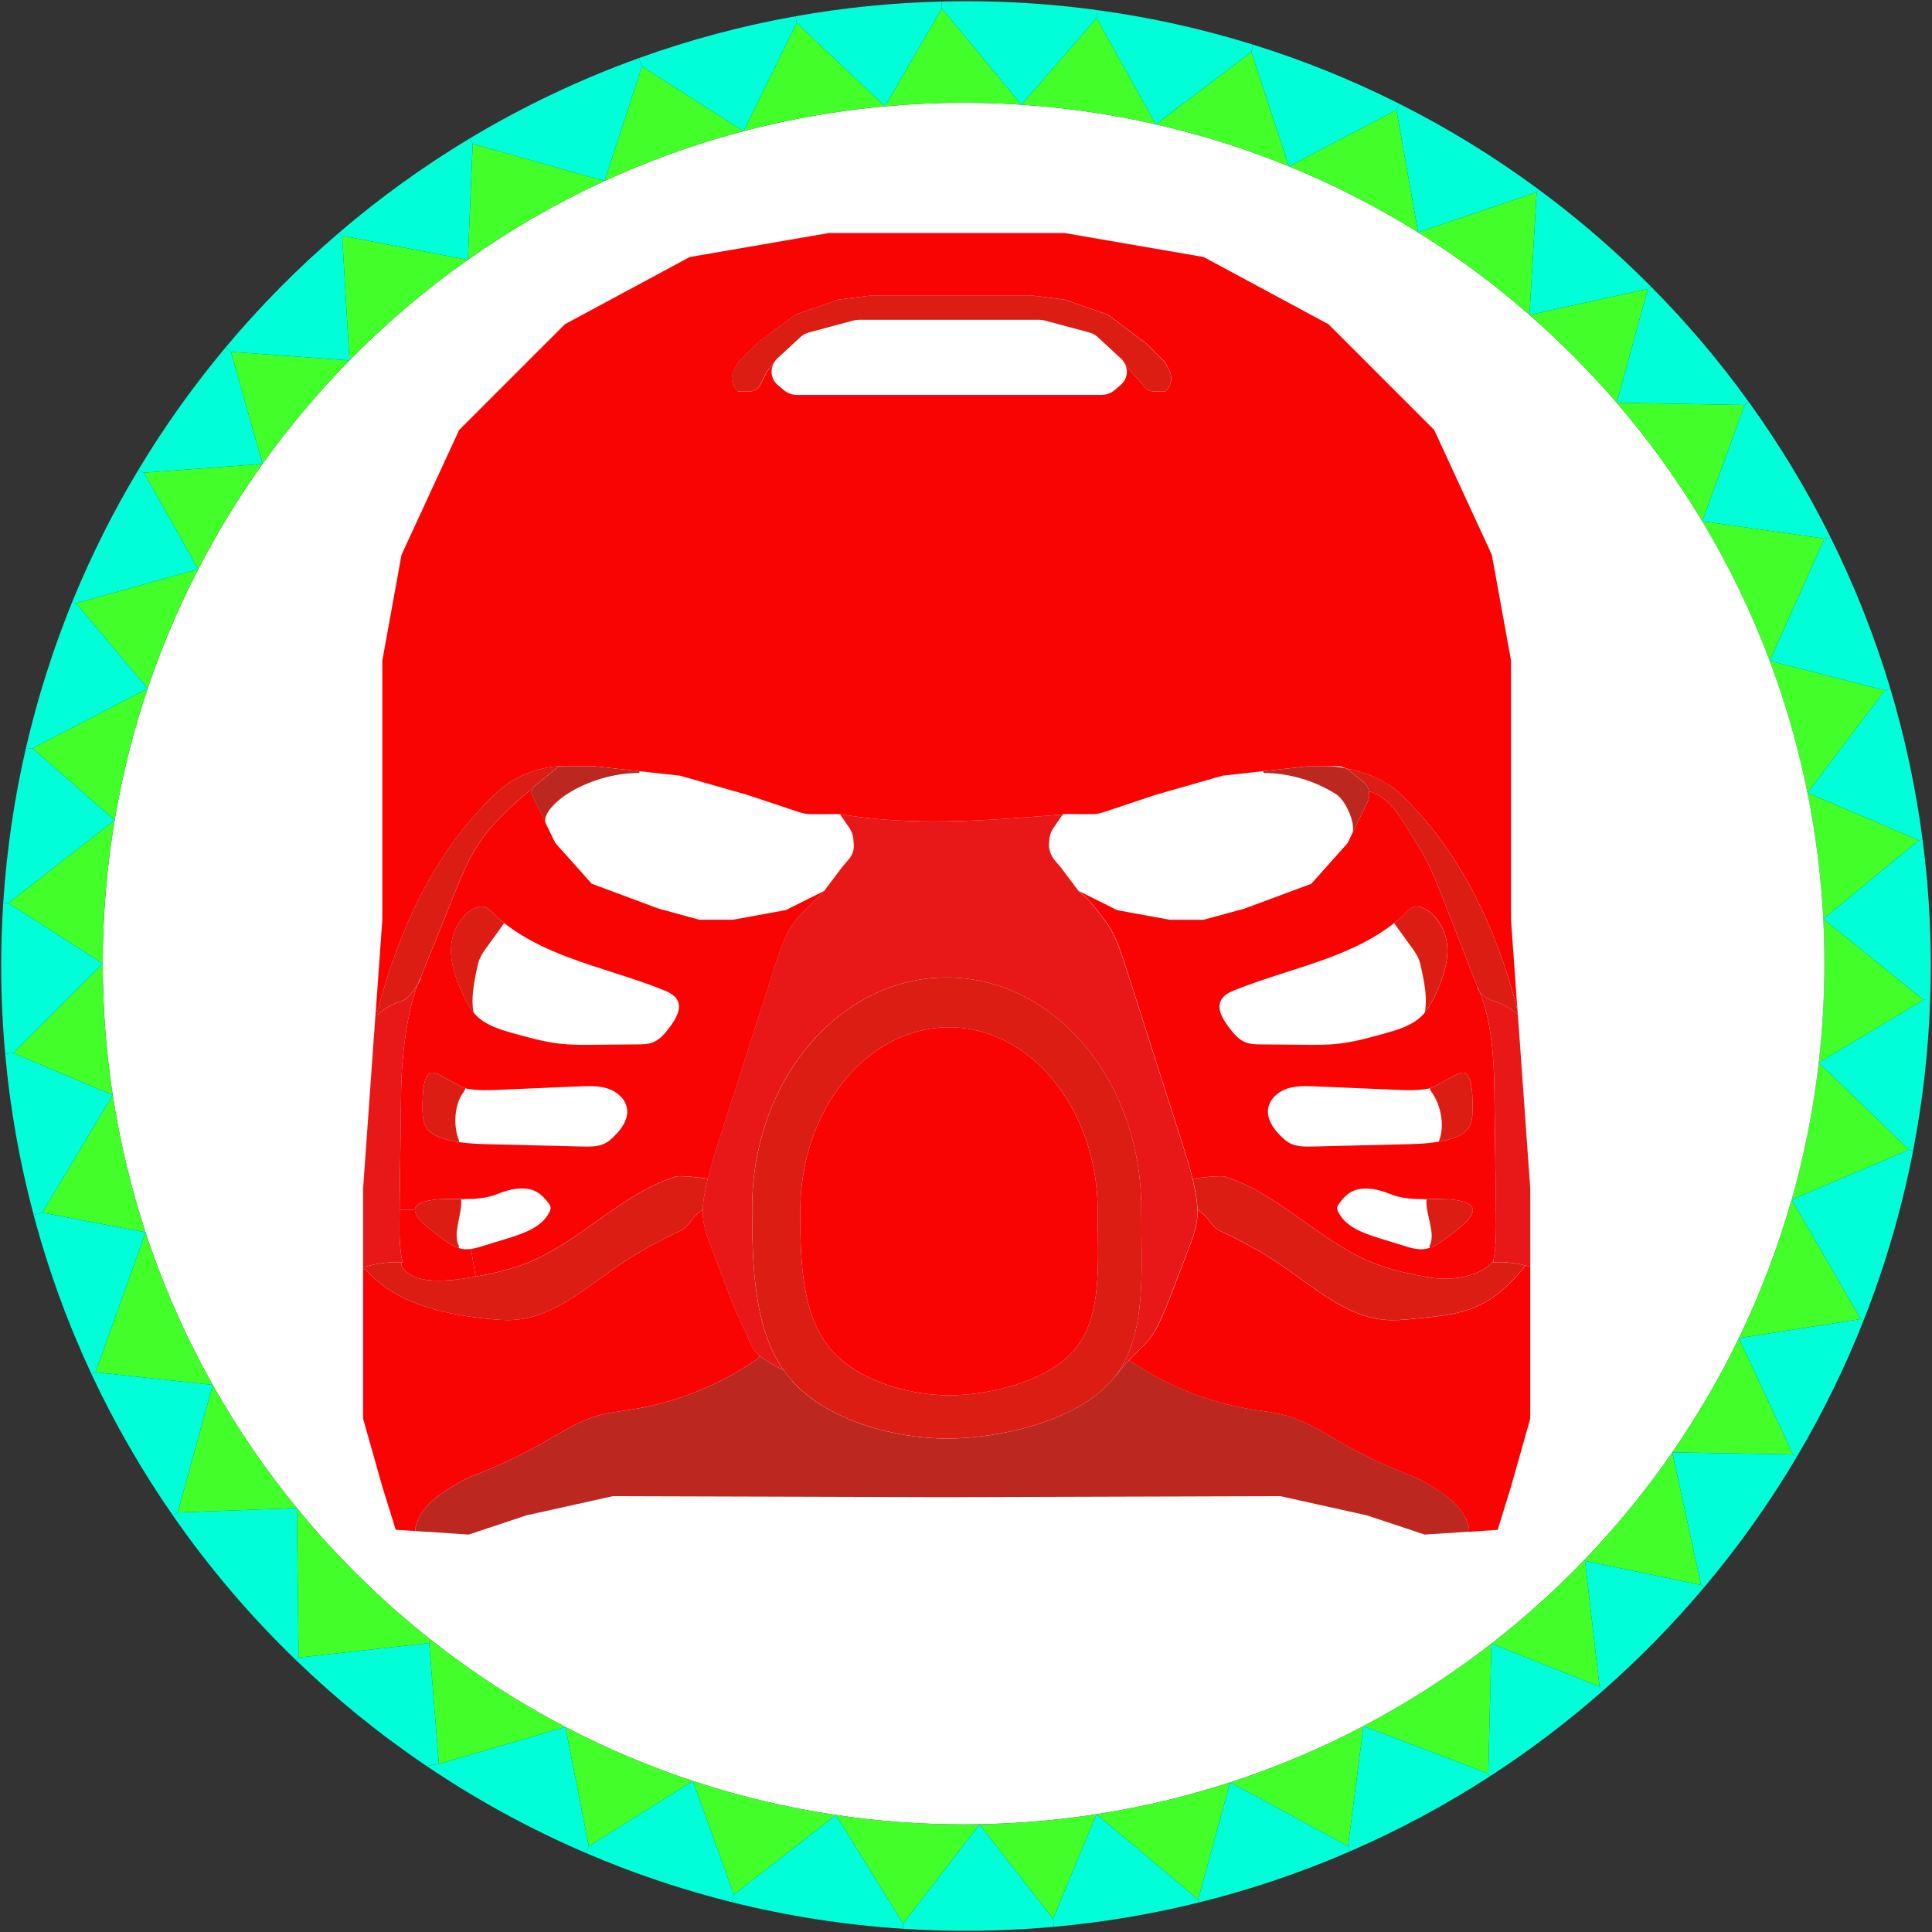 <?xml version="1.0" encoding="utf-8"?>
<!-- Generator: Adobe Illustrator 26.3.1, SVG Export Plug-In . SVG Version: 6.00 Build 0)  -->
<svg version="1.1" id="Layer_1" xmlns="http://www.w3.org/2000/svg" xmlns:xlink="http://www.w3.org/1999/xlink" x="0px" y="0px"
	 viewBox="0 0 399.5 399.5" style="enable-background:new 0 0 399.5 399.5;" xml:space="preserve">
<rect x="0" y="0" width="399.5" height="399.5" fill="#333333" stroke="none"/>
<style type="text/css">
	.st0{fill:#00FFD9;}
	.st1{fill:#42FF2A;}
	.st2{fill:#FFFFFF;}
	.st3{fill:#F90303;}
	.st4{fill:#E81818;}
	.st5{fill:#DB1D14;}
	.st6{fill:#BC2820;}
</style>
<g id="XMLID_00000128466102372583680840000003955913629890488707_">
	<g>
		<path class="st0" d="M399.25,199.75c0,2.36-0.04,4.7-0.13,7.04l-1.37-0.04L377.02,190l19.73-16.25l0.8-0.11
			C398.67,182.18,399.25,190.9,399.25,199.75z"/>
		<path class="st0" d="M397.75,206.75l1.37,0.04c-0.36,10.61-1.56,21-3.52,31.13l-0.85-0.17l-18.67-18c0-0.01,0.01-0.02,0.01-0.02
			L397.75,206.75z"/>
		<path class="st1" d="M397.75,206.75l-21.66,12.98c0.76-6.72,1.16-13.55,1.16-20.48c0-3.1-0.08-6.19-0.23-9.25L397.75,206.75z"/>
		<path class="st0" d="M397.55,173.64l-0.8,0.11l-23-9.81l16-21.19l1.14-0.35C393.91,152.5,396.16,162.94,397.55,173.64z"/>
		<path class="st1" d="M396.75,173.75L377.02,190c-0.46-8.88-1.56-17.58-3.28-26.06h0.01L396.75,173.75z"/>
		<path class="st1" d="M394.75,237.75l-24.27,10.32c2.6-9.16,4.49-18.62,5.6-28.32L394.75,237.75z"/>
		<path class="st1" d="M389.75,142.75l-16,21.19h-0.01c-1.88-9.39-4.51-18.5-7.81-27.29L389.75,142.75z"/>
		<path class="st0" d="M395.6,237.92c-2.35,12.12-5.79,23.85-10.23,35.08l-0.62-0.25l-14.27-24.68l24.27-10.32L395.6,237.92z"/>
		<path class="st0" d="M378.51,111.08c4.97,10,9.12,20.47,12.38,31.32l-1.14,0.35l-23.82-6.1l11.32-25.27L378.51,111.08z"/>
		<path class="st0" d="M378.51,111.08l-1.26,0.3l-25.26-3.59l8.76-24.04l0.87-0.63C367.98,91.93,373.64,101.28,378.51,111.08z"/>
		<path class="st1" d="M377.25,111.38l-11.32,25.27c-3.79-10.09-8.47-19.74-13.94-28.86L377.25,111.38z"/>
		<path class="st2" d="M377.02,190c0.15,3.06,0.23,6.15,0.23,9.25c0,6.93-0.4,13.76-1.16,20.48l-0.02,0.01l0.01,0.01
			c-1.11,9.7-3,19.16-5.6,28.32c-2.83,9.93-6.5,19.5-10.91,28.63c-4,8.25-8.61,16.14-13.78,23.62c-5.46,7.91-11.55,15.36-18.2,22.27
			c-5.96,6.21-12.38,11.98-19.18,17.27h-0.01v0.01c-8.27,6.43-17.12,12.14-26.46,17.05h-0.01v0.01
			c-8.77,4.61-17.98,8.51-27.54,11.62l-0.02-0.01l-0.01,0.02c-8.92,2.9-18.14,5.11-27.62,6.58c-7.91,1.23-15.99,1.93-24.21,2.08
			c-1.09,0.02-2.18,0.03-3.28,0.03c-8.97,0-17.79-0.66-26.4-1.95c-10.16-1.51-20.05-3.88-29.57-7.03
			c-9.14-3.02-17.94-6.76-26.35-11.16v-0.01h-0.01c-9.81-5.12-19.08-11.13-27.71-17.93c-10.25-8.07-19.58-17.24-27.83-27.33v-0.01
			h-0.01c-6.49-7.94-12.31-16.45-17.37-25.44l0.01-0.02h-0.02c-5.6-9.96-10.27-20.5-13.89-31.53l0.01-0.03h-0.02
			c-3-9.15-5.28-18.63-6.78-28.37l0.01-0.01h-0.01c-1.36-8.86-2.06-17.94-2.06-27.18c0-10.1,0.84-20.01,2.46-29.65l0.02-0.02
			l-0.02-0.01c1.57-9.33,3.86-18.41,6.82-27.19c2.88-8.54,6.38-16.79,10.47-24.69c3.91-7.59,8.36-14.85,13.28-21.75h0.01v-0.01
			c5.43-7.6,11.44-14.76,17.97-21.4c7.49-7.64,15.68-14.6,24.45-20.79l0.04,0.01v-0.04c8.85-6.25,18.29-11.71,28.23-16.28l0.02,0.01
			l0.01-0.02c9.18-4.22,18.78-7.68,28.73-10.3c9.46-2.49,19.22-4.23,29.23-5.14l0.02,0.02l0.01-0.02
			c5.35-0.48,10.77-0.73,16.25-0.73c4.01,0,8,0.13,11.94,0.4l0.01,0.01l0.01-0.01c9.49,0.62,18.77,2,27.78,4.06
			c9.48,2.15,18.67,5.07,27.51,8.67l0.01,0.03l0.02-0.01h0.01c9.32,3.81,18.25,8.39,26.7,13.65v0.01h0.01
			c8.14,5.07,15.84,10.78,23.02,17.05v0.02h0.01c6.42,5.61,12.44,11.67,18.01,18.14v0.01h0.01c6.56,7.63,12.48,15.83,17.69,24.51
			c5.47,9.12,10.15,18.77,13.94,28.86c3.3,8.79,5.93,17.9,7.81,27.29C375.46,172.42,376.56,181.12,377.02,190z"/>
		<path class="st2" d="M376.09,219.73c0,0-0.01,0.01-0.01,0.02l-0.01-0.01L376.09,219.73z"/>
		<path class="st0" d="M370.75,300.75l-11.18-24.05l25.18-3.95l0.62,0.25c-3.87,9.81-8.5,19.24-13.82,28.23L370.75,300.75z"/>
		<path class="st1" d="M370.48,248.07l14.27,24.68l-25.18,3.95C363.98,267.57,367.65,258,370.48,248.07z"/>
		<path class="st0" d="M361.62,83.12l-0.87,0.63l-26.45-0.47h-0.01v-0.01l6.46-23.52l0.57-0.56
			C348.7,66.61,355.49,74.61,361.62,83.12z"/>
		<path class="st1" d="M360.75,83.75l-8.76,24.04c-5.21-8.68-11.13-16.88-17.69-24.51L360.75,83.75z"/>
		<path class="st1" d="M359.57,276.7l11.18,24.05l-24.96-0.43C350.96,292.84,355.57,284.95,359.57,276.7z"/>
		<path class="st0" d="M351.75,327.75l-5.96-27.43l24.96,0.43l0.8,0.48c-5.65,9.55-12.08,18.59-19.19,27.03L351.75,327.75z"/>
		<path class="st1" d="M345.79,300.32l5.96,27.43l-24-5l-0.16-0.16C334.24,315.68,340.33,308.23,345.79,300.32z"/>
		<path class="st0" d="M318.17,39.19c8.22,6.07,15.97,12.76,23.15,20l-0.57,0.56l-24.47,5.38c0,0,0-0.01-0.01-0.02l1.48-25.36
			L318.17,39.19z"/>
		<path class="st1" d="M340.75,59.75l-6.46,23.52c-5.57-6.47-11.59-12.53-18.01-18.14L340.75,59.75z"/>
		<path class="st0" d="M330.75,348.75l-3-26l24,5l0.61,0.51c-6.43,7.61-13.41,14.74-20.88,21.32L330.75,348.75z"/>
		<path class="st0" d="M330.75,348.75l0.73,0.83c-7.34,6.45-15.15,12.38-23.38,17.71l-0.35-0.54l0.65-26.88
			c0.01,0,0.01-0.01,0.01-0.01L330.75,348.75z"/>
		<path class="st1" d="M327.75,322.75l3,26l-22.34-8.89c6.8-5.29,13.22-11.06,19.18-17.27L327.75,322.75z"/>
		<path class="st0" d="M318.17,39.19l-0.42,0.56l-24.5,8.31h-0.01v-0.01l-4.49-25.3l0.64-1.27
			C299.51,26.57,309.13,32.5,318.17,39.19z"/>
		<path class="st1" d="M317.75,39.75l-1.48,25.36c-7.18-6.27-14.88-11.98-23.02-17.05L317.75,39.75z"/>
		<path class="st2" d="M316.27,65.11c0.01,0.01,0.01,0.02,0.01,0.02h-0.01V65.11z"/>
		<path class="st2" d="M308.41,339.86c0,0,0,0.01-0.01,0.01v-0.01H308.41z"/>
		<path class="st1" d="M308.4,339.87l-0.65,26.88l-25.81-9.83C291.28,352.01,300.13,346.3,308.4,339.87z"/>
		<path class="st0" d="M307.75,366.75l0.35,0.54c-9.14,5.93-18.8,11.12-28.9,15.51l-0.45-1.05l3.18-24.82
			c0.01,0,0.01-0.01,0.01-0.01L307.75,366.75z"/>
		<path class="st1" d="M288.75,22.75l4.49,25.3c-8.45-5.26-17.38-9.84-26.7-13.65L288.75,22.75z"/>
		<path class="st0" d="M289.39,21.48l-0.64,1.27L266.54,34.4h-0.01c-0.01,0-0.02-0.01-0.03-0.02l-7.75-23.63l0.32-1.53
			C269.58,12.49,279.71,16.6,289.39,21.48z"/>
		<path class="st2" d="M281.94,356.92c0,0,0,0.01-0.01,0.01L281.94,356.92L281.94,356.92z"/>
		<path class="st1" d="M281.93,356.93l-3.18,24.82l-24.36-13.2C263.95,365.44,273.16,361.54,281.93,356.93z"/>
		<path class="st0" d="M278.75,381.75l0.45,1.05c-10.03,4.36-20.48,7.92-31.29,10.59l-0.16-0.64l6.61-24.19
			c0.01-0.01,0.02-0.01,0.03-0.01L278.75,381.75z"/>
		<path class="st2" d="M266.5,34.38c0.01,0.01,0.02,0.02,0.03,0.02l-0.02,0.01L266.5,34.38z"/>
		<path class="st1" d="M258.75,10.75l7.75,23.63c-8.84-3.6-18.03-6.52-27.51-8.67L258.75,10.75z"/>
		<path class="st0" d="M259.07,9.22l-0.32,1.53l-19.76,14.96L226.75,3.75l0.23-1.65C237.99,3.6,248.71,6,259.07,9.22z"/>
		<path class="st2" d="M254.39,368.55c-0.01,0-0.02,0-0.03,0.01l0.01-0.02L254.39,368.55z"/>
		<path class="st1" d="M254.36,368.56l-6.61,24.19l-21.01-17.61C236.22,373.67,245.44,371.46,254.36,368.56z"/>
		<path class="st0" d="M247.75,392.75l0.16,0.64c-9.74,2.42-19.76,4.12-30,5.04l-0.16-1.68l8.99-21.61L247.75,392.75z"/>
		<path class="st1" d="M226.75,3.75l12.24,21.96c-9.01-2.06-18.29-3.44-27.78-4.06L226.75,3.75z"/>
		<path class="st0" d="M226.98,2.1l-0.23,1.65l-15.54,17.9c0-0.01-0.01-0.01-0.02,0l-16.44-19.9l-0.03-1.43
			c1.67-0.05,3.35-0.07,5.03-0.07C208.99,0.25,218.08,0.88,226.98,2.1z"/>
		<path class="st1" d="M226.74,375.14l-8.99,21.61l-15.22-19.5v-0.03C210.75,377.07,218.83,376.37,226.74,375.14z"/>
		<path class="st0" d="M217.75,396.75l0.16,1.68c-5.98,0.54-12.04,0.82-18.16,0.82c-4.4,0-8.76-0.14-13.08-0.42l0.08-1.08
			l15.78-20.5L217.75,396.75z"/>
		<path class="st2" d="M211.21,21.65l-0.01,0.01l-0.01-0.01C211.2,21.64,211.21,21.64,211.21,21.65z"/>
		<path class="st1" d="M194.75,1.75l16.44,19.9c-3.94-0.27-7.93-0.4-11.94-0.4c-5.48,0-10.9,0.25-16.25,0.73L194.75,1.75z"/>
		<path class="st1" d="M199.25,377.25c1.1,0,2.19-0.01,3.28-0.03v0.03l-15.78,20.5l-13.9-22.45
			C181.46,376.59,190.28,377.25,199.25,377.25z"/>
		<path class="st0" d="M194.72,0.32l0.03,1.43L183,21.98c-0.01,0-0.02,0-0.03,0L164.75,4.75l-0.24-1.39
			C174.35,1.6,184.44,0.57,194.72,0.32z"/>
		<path class="st0" d="M172.85,375.3l13.9,22.45l-0.08,1.08c-12.1-0.79-23.91-2.65-35.32-5.49l0.4-1.59L172.85,375.3z"/>
		<path class="st2" d="M183,21.98L182.99,22l-0.02-0.02C182.98,21.98,182.99,21.98,183,21.98z"/>
		<path class="st1" d="M164.75,4.75l18.22,17.23c-10.01,0.91-19.77,2.65-29.23,5.14L164.75,4.75z"/>
		<path class="st1" d="M172.85,375.3l-21.1,16.45l-8.47-23.48C152.8,371.42,162.69,373.79,172.85,375.3z"/>
		<path class="st0" d="M164.51,3.36l0.24,1.39l-11.01,22.37l-20.99-13.37l-0.63-1.74C142.54,8.25,153.36,5.34,164.51,3.36z"/>
		<path class="st1" d="M132.75,13.75l20.99,13.37c-9.95,2.62-19.55,6.08-28.73,10.3L132.75,13.75z"/>
		<path class="st0" d="M143.28,368.27l8.47,23.48l-0.4,1.59c-10.42-2.6-20.52-6.01-30.21-10.18l0.61-1.41L143.28,368.27z"/>
		<path class="st1" d="M143.28,368.27l-21.53,13.48l-4.82-24.64C125.34,361.51,134.14,365.25,143.28,368.27z"/>
		<path class="st0" d="M132.12,12.01l0.63,1.74l-7.74,23.67c-0.01,0.01-0.02,0.01-0.03,0.01l-27.23-7.68l-0.66-1.1
			C108.12,22.03,119.84,16.43,132.12,12.01z"/>
		<path class="st2" d="M125.01,37.42L125,37.44l-0.02-0.01C124.99,37.43,125,37.43,125.01,37.42z"/>
		<path class="st1" d="M97.75,29.75l27.23,7.68C115.04,42,105.6,47.46,96.75,53.71L97.75,29.75z"/>
		<path class="st0" d="M116.93,357.11l4.82,24.64l-0.61,1.41c-11.59-4.97-22.6-11-32.93-17.98l2.54-0.43l26.17-7.65
			C116.92,357.1,116.92,357.11,116.93,357.11z"/>
		<path class="st2" d="M116.93,357.1v0.01c-0.01,0-0.01-0.01-0.01-0.01H116.93z"/>
		<path class="st1" d="M116.92,357.1l-26.17,7.65l-2-25l0.46-0.58C97.84,345.97,107.11,351.98,116.92,357.1z"/>
		<path class="st0" d="M97.09,28.65l0.66,1.1l-1,23.96c-0.01,0-0.03,0.01-0.04,0.03l-25.96-4.99l-0.59-0.68
			C78.56,40.88,87.57,34.38,97.09,28.65z"/>
		<path class="st2" d="M96.75,53.71v0.04l-0.04-0.01C96.72,53.72,96.74,53.71,96.75,53.71z"/>
		<path class="st1" d="M70.75,48.75l25.96,4.99c-8.77,6.19-16.96,13.15-24.45,20.79L70.75,48.75z"/>
		<path class="st0" d="M88.75,339.75l2,25l-2.54,0.43c-9.63-6.5-18.66-13.83-26.99-21.88l0.53-0.55L88.75,339.75z"/>
		<path class="st1" d="M89.21,339.17l-0.46,0.58l-27,3l-0.37-30.91C69.63,321.93,78.96,331.1,89.21,339.17z"/>
		<path class="st1" d="M47.75,72.75l24.51,1.78c-6.53,6.64-12.54,13.8-17.97,21.4L47.75,72.75z"/>
		<path class="st0" d="M61.38,311.84l0.37,30.91l-0.53,0.55c-9.42-9.08-17.95-19.09-25.43-29.87l0.96-0.68l24.62-0.92h0.01V311.84z"
			/>
		<path class="st1" d="M61.37,311.83l-24.62,0.92L44,286.39C49.06,295.38,54.88,303.89,61.37,311.83z"/>
		<path class="st0" d="M47.75,72.75l6.54,23.18v0.01h-0.01l-24.53,1.81l-1.1-0.66c5.35-8.9,11.38-17.34,18-25.26L47.75,72.75z"/>
		<path class="st1" d="M29.75,97.75l24.53-1.81c-4.92,6.9-9.37,14.16-13.28,21.75L29.75,97.75z"/>
		<path class="st0" d="M47.75,72.75l-1.1-0.92c7.17-8.56,15.03-16.51,23.51-23.76l0.59,0.68l1.51,25.78L47.75,72.75z"/>
		<path class="st2" d="M44.01,286.37L44,286.39c0-0.01,0-0.01-0.01-0.02H44.01z"/>
		<path class="st1" d="M43.99,286.37l-24.24-2.62l10.35-28.91C33.72,265.87,38.39,276.41,43.99,286.37z"/>
		<path class="st0" d="M29.75,97.75L41,117.69l-25.25,7.06l-0.8-0.32c3.88-9.5,8.47-18.64,13.7-27.34L29.75,97.75z"/>
		<path class="st1" d="M15.75,124.75L41,117.69c-4.09,7.9-7.59,16.15-10.47,24.69L15.75,124.75z"/>
		<path class="st0" d="M44,286.39l-7.25,26.36l-0.96,0.68c-6.41-9.23-12.06-19.02-16.87-29.28l0.83-0.4l24.24,2.62
			C44,286.38,44,286.38,44,286.39z"/>
		<path class="st0" d="M15.75,124.75l14.78,17.63L6.75,154.75l-1.39-0.06c2.41-10.42,5.63-20.53,9.59-30.26L15.75,124.75z"/>
		<path class="st1" d="M6.75,154.75l23.78-12.37c-2.96,8.78-5.25,17.86-6.82,27.19L6.75,154.75z"/>
		<path class="st2" d="M30.11,254.81l-0.01,0.03c0-0.01,0-0.02-0.01-0.03H30.11z"/>
		<path class="st1" d="M30.09,254.81l-21.34-4.06l14.56-24.31C24.81,236.18,27.09,245.66,30.09,254.81z"/>
		<path class="st2" d="M23.73,169.58l-0.02,0.02c0-0.01,0-0.02,0-0.03L23.73,169.58z"/>
		<path class="st0" d="M6.75,154.75l16.96,14.82c0,0.01,0,0.02,0,0.03L1.75,186.75l-1.08-0.08c0.71-10.92,2.29-21.6,4.69-31.98
			L6.75,154.75z"/>
		<path class="st1" d="M1.75,186.75l21.96-17.15c-1.62,9.64-2.46,19.55-2.46,29.65L1.75,186.75z"/>
		<path class="st2" d="M23.32,226.43l-0.01,0.01c0-0.01,0-0.01,0-0.01H23.32z"/>
		<path class="st0" d="M23.31,226.43C23.31,226.43,23.31,226.43,23.31,226.43L8.75,250.75l-1.79,0.47
			c-2.88-10.77-4.87-21.9-5.89-33.31l1.68-0.16L23.31,226.43z"/>
		<path class="st1" d="M23.31,226.43l-20.56-8.68l18.5-18.5C21.25,208.49,21.95,217.57,23.31,226.43z"/>
		<path class="st0" d="M21.25,199.25l-18.5,18.5l-1.68,0.16c-0.54-5.98-0.82-12.04-0.82-18.16c0-4.4,0.14-8.76,0.42-13.08l1.08,0.08
			L21.25,199.25z"/>
		<path class="st0" d="M18.92,284.15c-4.9-10.51-8.93-21.52-11.96-32.93l1.79-0.47l21.34,4.06c0.01,0.01,0.01,0.02,0.01,0.03
			l-10.35,28.91L18.92,284.15z"/>
	</g>
	<g>
	</g>
</g>
<g id="Kanohi_Hau_Red">
	<g>
		<g id="XMLID_00000090974155968202241230000006312637879846789515_">
			<g>
				<path class="st3" d="M316.42,261.95v31.41l-3.97,14.04l-2.76,8.94l-5.9,0.4l-0.06-0.93c-1.09-4.43-4.97-6.79-8.5-8.96
					c-1.79-1.09-3.77-1.83-5.7-2.6c-4.01-1.63-7.91-3.52-11.68-5.64c-4.01-2.28-7.95-4.89-12.44-6.04c-1.99-0.52-4.05-0.73-6.1-1.05
					c-9.26-1.43-18.18-4.97-25.88-10.25c2.36-2.46,4.29-3.77,5.86-6.87c1.33-2.62,2.38-5.36,3.42-8.1c1.03-2.68,2.05-5.38,3.08-8.06
					c0.81-2.15,1.63-4.31,1.81-6.58c0.04-0.5,0.04-1.01,0.02-1.51c2.72,1.75,2.6,3.4,4.63,4.37c4.35,2.05,8.62,4.33,12.59,7.03
					c6.91,4.67,13.57,10.83,21.87,11.4c1.79,0.12,3.56-0.04,5.34-0.22c9.3-0.93,15.43-1.07,23.38-11v-0.02
					C315.77,261.77,316.1,261.85,316.42,261.95z"/>
				<path class="st4" d="M308.79,260.79c0.64-3.26,0.6-6.59,0.56-9.91c-0.12-8.52-0.22-17.04-0.34-25.59
					c-0.08-6.44-0.58-14.28-3.1-20.3c0.66,0.89,2.03,1.73,2.84,1.95c1.91,0.56,3.66,1.55,5.12,2.88l2.56,35.99v16.13
					c-0.34-0.1-0.66-0.18-0.99-0.26c-2.19-0.56-4.43-0.77-6.69-0.66C308.76,260.95,308.79,260.87,308.79,260.79z"/>
				<path class="st5" d="M315.43,261.69v0.02c-7.95,9.93-14.08,10.07-23.38,11c-1.79,0.18-3.56,0.34-5.34,0.22
					c-8.3-0.58-14.96-6.73-21.87-11.4c-3.97-2.7-8.24-4.99-12.59-7.03c-2.03-0.97-1.91-2.62-4.63-4.37
					c-0.02-1.07-0.16-2.17-0.36-3.24c-0.18-1.05-0.4-2.09-0.64-3.12c1.33-0.26,5.78-0.73,6.58-0.48
					c11.28,3.52,19.59,13.33,30.55,17.78c3.87,1.57,7.99,2.44,12.1,3.12c4.41,0.73,10.37-0.26,12.93-3.4c0,0.08-0.02,0.16-0.04,0.24
					C311.01,260.91,313.26,261.13,315.43,261.69z"/>
				<path class="st5" d="M313.76,208.65l0.1,1.17c-1.47-1.33-3.22-2.32-5.12-2.88c-0.81-0.22-2.19-1.05-2.84-1.95
					c0-0.02,0-0.02-0.02-0.02c-0.12-0.3-0.24-0.6-0.38-0.87c-2.52-6.3-4.91-12.81-7.45-19.11c-1.43-3.56-2.88-7.15-4.97-10.37
					c-2.7-4.15-5.24-9.75-10.01-10.98c-0.14-0.75-0.54-1.45-1.15-1.95l-2.9-2.34c-0.26-0.2-0.54-0.38-0.81-0.5
					c4.07,0.75,8.36,2.54,10.97,4.95C301.98,175.76,309.41,192.06,313.76,208.65z"/>
				<path class="st3" d="M173.53,168.33l-5.76,0.02c-0.85,0-1.73-0.14-2.54-0.42l-10.69-3.56l-13.9-3.97l-8.38-0.93l-9.5-1.05h-5.96
					c-0.1,0-0.18,0-0.28,0h-0.91l-0.02,0.02c-4.65,0.24-9.5,2.28-12.79,5.36c-12.93,12.06-20.36,28.54-24.73,45.27l-0.36-0.02
					l1.35-18.85v-53.63l3.97-21.85L94.95,88.9l21.85-21.85l25.82-13.9l28.8-4.97h23.6h1.49h23.58l28.8,4.97l25.82,13.9l21.85,21.85
					l11.92,25.82l3.97,21.85v53.63l1.31,18.45c-4.35-16.59-11.78-32.9-24.59-44.85c-2.6-2.4-6.89-4.19-10.97-4.95
					c-0.56-0.3-1.17-0.44-1.79-0.44h-2.42c-0.1,0-0.18,0-0.28,0h-3l-9.48,1.05l-8.4,0.93l-13.9,3.97l-10.77,3.6
					c-0.75,0.26-1.55,0.38-2.34,0.38l-6-0.02l-0.3,0.44l-0.44-0.3c-15.1,1.25-30.73,2.44-45.41-0.12l-0.02-0.02L173.53,168.33
					L173.53,168.33z M241.17,80.74c1.07-1.07,1.33-2.7,0.66-4.03l-0.85-1.73l-3.97-3.97l-7.95-5.96l-8.94-3.1l-6.95-0.87h-15.91
					h-16.88l-6.95,0.87l-8.94,3.1l-7.95,5.96l-3.97,3.97l-0.85,1.73c-0.68,1.33-0.42,2.96,0.66,4.03l0.2,0.2h2.4
					c0.97,0,1.85-0.54,2.28-1.41l1.27-2.56l1.57-2.01c-0.95,1.51-0.68,3.48,0.77,4.69l1.23,1.03c0.75,0.66,1.75,0.99,2.76,0.99
					h31.41h31.43c1.01,0,2.01-0.34,2.76-0.99l1.23-1.03c1.43-1.21,1.73-3.14,0.79-4.65l1.53,1.97l2.28,2.56
					c0.44,0.87,1.33,1.41,2.3,1.41h2.38L241.17,80.74z"/>
				<path class="st3" d="M288.29,190.87c-3.97,3.14-8.6,5.34-13.31,7.11c-6.46,2.44-13.19,4.15-19.59,6.73
					c-1.15,0.48-2.36,1.03-2.92,2.15c-0.89,1.75,0.34,3.81,1.51,5.4c0.97,1.29,1.99,2.62,3.48,3.24c1.05,0.44,2.2,0.46,3.34,0.46
					c2.76,0.04,5.52,0.06,8.28,0.08c2.62,0.04,5.26,0.06,7.87-0.24c3.2-0.38,6.3-1.25,9.4-2.11c2.7-0.75,5.52-1.59,7.55-3.52
					c0.3-0.28,0.58-0.6,0.81-0.91c0.91-1.13,1.61-2.48,2.22-3.81c1.73-3.77,3.12-8.06,1.93-12.04c-0.64-2.09-2.2-4.47-4.21-5.48
					c-2.7-1.35-3.28,0.36-5.38,2.17C288.93,190.38,288.61,190.63,288.29,190.87z M295.67,225.02c-0.14,0.04-0.26,0.08-0.38,0.1
					c-2.24,0.42-4.53,0.32-6.79,0.22c-5.48-0.22-10.98-0.46-16.47-0.7c-1.97-0.08-3.99-0.16-5.86,0.46
					c-1.87,0.64-3.6,2.11-3.93,4.05c-0.38,2.22,1.11,4.35,2.76,5.92c0.52,0.5,1.07,0.99,1.73,1.33c1.43,0.73,3.12,0.72,4.73,0.68
					c6.26-0.16,12.53-0.3,18.81-0.46c2.44-0.06,4.91-0.12,7.31-0.56c0.87-0.14,1.73-0.34,2.56-0.6c1.35-0.44,2.74-1.07,3.54-2.26
					c0.7-1.07,0.81-2.4,0.83-3.67c0-1.71,0.14-7.49-1.89-7.73C301.32,221.66,297.67,224.38,295.67,225.02z M279.71,172.14l3.1-6.36
					c0.34-0.7,0.42-1.43,0.26-2.15c4.77,1.23,7.31,6.83,10.01,10.98c2.09,3.22,3.54,6.81,4.97,10.37c2.54,6.3,4.93,12.81,7.45,19.11
					c0.02,0.28,0.16,0.58,0.38,0.87c0.02,0,0.02,0,0.02,0.02c2.52,6.02,3.02,13.87,3.1,20.3c0.12,8.54,0.22,17.06,0.34,25.59
					c0.04,3.32,0.08,6.65-0.56,9.91c-2.56,3.14-8.52,4.13-12.93,3.4c-4.11-0.68-8.22-1.55-12.1-3.12
					c-10.97-4.45-19.27-14.26-30.55-17.78c-0.79-0.26-5.24,0.22-6.58,0.48c-0.7-2.84-1.59-5.62-2.48-8.4
					c-3.79-11.88-7.61-23.76-11.4-35.62c-1.09-3.38-2.2-6.85-4.41-9.63c-0.79-0.99-3.48-4.75-5.14-5.68l0.06-0.1l7.75,3.87
					l10.89,1.99h6.99l8.44-2.3l13.83-5.14l7.53-8.44L279.71,172.14z M299.2,255.91c3.4-2.56,9.08-6.69,1.85-7.75
					c-1.99-0.3-4.03-0.22-6.06-0.2c-2.52,0-5.05-0.06-7.43-1.03c-1.91-0.77-4.03-1.35-6.06-1.11c-2.11,0.24-3.3,1.31-4.57,3.02
					c-0.18,0.24-0.36,0.5-0.42,0.79c-0.06,0.38,0.08,0.75,0.26,1.07c1.57,3.04,5.14,4.31,8.4,5.32c1.69,0.52,3.4,1.05,5.09,1.57
					c1.39,0.44,2.84,0.87,4.29,0.7c0.38-0.06,0.75-0.14,1.11-0.26C296.96,257.58,298.11,256.72,299.2,255.91z"/>
				<path class="st5" d="M302.62,221.8c2.03,0.24,1.89,6.02,1.89,7.73c-0.02,1.27-0.14,2.6-0.83,3.67
					c-0.79,1.19-2.19,1.83-3.54,2.26c-0.83,0.26-1.69,0.46-2.56,0.6l-0.02-0.18c1.21-2.88,0.42-7.25-1.37-9.81
					c-0.22-0.3-0.48-0.68-0.52-1.05C297.67,224.38,301.32,221.66,302.62,221.8z"/>
				<path class="st6" d="M230.86,284.35c0.91-1.25,1.77-2.24,2.58-3.1c7.71,5.28,16.63,8.82,25.88,10.25
					c2.05,0.32,4.11,0.54,6.1,1.05c4.49,1.15,8.42,3.75,12.44,6.04c3.77,2.13,7.67,4.01,11.68,5.64c1.93,0.77,3.91,1.51,5.7,2.6
					c3.54,2.17,7.41,4.53,8.5,8.96l0.06,0.93l-9.22,0.6l-11.92-3.97l-17.88-3.97l-67.54,0.2h-2.98l-67.54-0.2l-17.88,3.97
					l-11.92,3.97l-11.06-0.73l0.06-0.79c1.07-4.43,4.97-6.79,8.5-8.96c1.79-1.09,3.75-1.83,5.7-2.6c4.01-1.63,7.91-3.52,11.68-5.64
					c4.01-2.28,7.95-4.89,12.44-6.04c1.99-0.52,4.05-0.73,6.1-1.05c9.46-1.47,18.55-5.12,26.4-10.61l0.32-0.56
					c0.99,0.83,2.52,1.75,5.01,3.02c0.54,0.75,1.11,1.49,1.73,2.19c7.21,8.14,21.22,11.92,31.96,11.92c10.89,0,26.8-3.6,34.05-11.92
					c0.34-0.4,0.68-0.81,0.99-1.23L230.86,284.35z"/>
				<path class="st5" d="M301.05,248.16c7.23,1.05,1.55,5.18-1.85,7.75c-1.09,0.81-2.24,1.67-3.54,2.13l-0.1-0.3
					c1.47-2.6-0.89-6.77-0.58-9.73v-0.04C297.02,247.94,299.07,247.86,301.05,248.16z"/>
				<path class="st5" d="M298.85,193.41c1.19,3.97-0.2,8.26-1.93,12.04c-0.62,1.33-1.31,2.68-2.22,3.81l-0.04-0.04
					c0.48-2.88-0.1-5.82-0.7-8.68c-0.16-0.75-0.3-1.51-0.6-2.22c-0.38-0.91-0.95-1.73-1.53-2.52c-1.19-1.65-2.38-3.28-3.56-4.93
					c0.34-0.24,0.66-0.5,0.97-0.77c2.11-1.81,2.68-3.52,5.38-2.17C296.64,188.95,298.21,191.33,298.85,193.41z"/>
				<path class="st6" d="M283.07,163.64c0.16,0.72,0.08,1.45-0.26,2.15l-3.1,6.36c0.54-2.19-1.55-6.69-3.36-7.87
					c-4.49-2.86-9.77-4.43-15.08-4.45l-0.04-0.36l9.48-1.05h3c0.1,0,0.18,0,0.28,0c1.31,0,2.74,0.14,4.21,0.44
					c0.28,0.12,0.56,0.3,0.81,0.5l2.9,2.34C282.54,162.19,282.93,162.88,283.07,163.64z"/>
				<path class="st4" d="M233.44,281.25c-0.81,0.85-1.67,1.85-2.58,3.1l-0.06-0.04c6.42-8.68,5.18-21.71,5.18-34.52
					c0-26.32-18-47.67-40.23-47.67c-22.21,0-40.23,21.35-40.23,47.67c0,12.49,0.48,24.91,6.54,33.57c-2.48-1.27-4.01-2.19-5.01-3.02
					c-2.01-1.69-1.91-3.02-3.4-5.96c-1.33-2.62-2.36-5.36-3.42-8.1c-1.01-2.68-2.05-5.38-3.06-8.06c-0.81-2.15-1.63-4.31-1.83-6.58
					c-0.04-0.5-0.04-1.01-0.02-1.51c0.02-1.07,0.16-2.17,0.36-3.24c0.18-1.05,0.4-2.09,0.66-3.12c0.68-2.84,1.57-5.62,2.46-8.4
					c3.81-11.88,7.61-23.76,11.42-35.62c1.07-3.38,2.2-6.85,4.41-9.63c0.89-1.13,4.83-4.81,5.78-5.88l3.75-4.97l1.41-1.67
					c0.72-0.83,1.07-1.93,0.97-3.02l-0.08-1.07c-0.06-0.77-0.32-1.53-0.75-2.19l-2.05-2.98c14.68,2.56,30.31,1.37,45.41,0.12
					l0.44,0.3l-1.71,2.5c-0.48,0.7-0.75,1.49-0.83,2.34l-0.04,0.64c-0.12,1.31,0.3,2.6,1.15,3.62l1.21,1.41l3.73,4.97l0.2,0.1
					l-0.06,0.1c1.67,0.93,4.35,4.69,5.14,5.68c2.2,2.78,3.32,6.26,4.41,9.63c3.79,11.86,7.61,23.74,11.4,35.62
					c0.89,2.78,1.79,5.56,2.48,8.4c0.24,1.03,0.46,2.07,0.64,3.12c0.2,1.07,0.34,2.17,0.36,3.24c0.02,0.5,0.02,1.01-0.02,1.51
					c-0.18,2.26-0.99,4.43-1.81,6.58c-1.03,2.68-2.05,5.38-3.08,8.06c-1.03,2.74-2.09,5.48-3.42,8.1
					C237.73,277.48,235.8,278.79,233.44,281.25z"/>
				<path class="st5" d="M241.82,76.71c0.68,1.33,0.42,2.96-0.66,4.03l-0.2,0.2h-2.38c-0.97,0-1.87-0.54-2.3-1.41l-2.28-2.56
					L232.46,75c-0.16-0.3-0.38-0.6-0.66-0.85l-4.79-4.43c-0.5-0.46-1.09-0.79-1.77-0.97l-9.14-2.46c-0.38-0.1-0.75-0.16-1.15-0.16
					h-18.71h-18.69c-0.4,0-0.77,0.06-1.15,0.16l-9.16,2.46c-0.66,0.18-1.25,0.52-1.75,0.97l-4.79,4.43
					c-0.26,0.26-0.48,0.52-0.64,0.81l-1.57,2.01l-1.27,2.56c-0.44,0.87-1.31,1.41-2.28,1.41h-2.4l-0.2-0.2
					c-1.07-1.07-1.33-2.7-0.66-4.03l0.85-1.73l3.97-3.97l7.95-5.96l8.94-3.1l6.95-0.87h16.88h15.91l6.95,0.87l8.94,3.1l7.95,5.96
					l3.97,3.97L241.82,76.71z"/>
				<path class="st5" d="M162.07,283.36c-6.06-8.66-6.54-21.08-6.54-33.57c0-26.32,18.02-47.67,40.23-47.67
					c22.23,0,40.23,21.35,40.23,47.67c0,12.81,1.23,25.84-5.18,34.52c-0.32,0.42-0.66,0.83-0.99,1.23
					c-7.25,8.32-23.16,11.92-34.05,11.92c-10.75,0-24.75-3.77-31.96-11.92C163.18,284.85,162.6,284.12,162.07,283.36z
					 M222.26,279.01c5.76-6.91,4.73-17.82,4.73-28.53c0-21.02-13.77-38.06-30.75-38.06s-30.77,17.04-30.77,38.06
					c0,10.85,0.44,21.59,6.32,28.53c5.52,6.52,16.23,9.51,24.45,9.51C204.54,288.52,216.72,285.66,222.26,279.01z"/>
				<path class="st3" d="M226.99,250.48c0,10.71,1.03,21.61-4.73,28.53c-5.54,6.65-17.72,9.51-26.02,9.51
					c-8.22,0-18.93-3-24.45-9.51c-5.88-6.93-6.32-17.68-6.32-28.53c0-21.02,13.79-38.06,30.77-38.06S226.99,229.47,226.99,250.48z"
					/>
				<path class="st3" d="M96.21,225.02c-2.01-0.64-5.64-3.36-6.95-3.22c-2.03,0.24-1.89,6.02-1.89,7.73
					c0.02,1.27,0.14,2.6,0.83,3.67c0.79,1.19,2.19,1.83,3.54,2.26c1.03,0.32,2.09,0.54,3.16,0.7c2.2,0.34,4.47,0.4,6.71,0.46
					c6.28,0.16,12.55,0.3,18.81,0.46c1.61,0.04,3.3,0.06,4.73-0.68c0.66-0.34,1.21-0.83,1.73-1.33c1.65-1.57,3.14-3.69,2.76-5.92
					c-0.34-1.95-2.07-3.42-3.93-4.05c-1.87-0.62-3.89-0.54-5.86-0.46c-5.48,0.24-10.98,0.48-16.47,0.7c-2.26,0.1-4.55,0.2-6.79-0.22
					C96.48,225.1,96.35,225.06,96.21,225.02z M104.26,190.87c-0.34-0.24-0.66-0.5-0.97-0.77c-2.11-1.81-2.68-3.52-5.38-2.17
					c-2.01,1.01-3.58,3.4-4.19,5.48c-1.21,3.97,0.18,8.26,1.93,12.04c0.62,1.33,1.29,2.68,2.2,3.81c0.24,0.32,0.52,0.64,0.81,0.91
					c2.03,1.93,4.85,2.76,7.55,3.52c3.1,0.85,6.2,1.73,9.4,2.11c2.6,0.3,5.24,0.28,7.89,0.24c2.76-0.02,5.5-0.04,8.26-0.08
					c1.13,0,2.3-0.02,3.34-0.46c1.49-0.62,2.52-1.95,3.48-3.24c1.17-1.59,2.4-3.66,1.51-5.4c-0.56-1.11-1.77-1.67-2.92-2.15
					c-6.4-2.58-13.13-4.29-19.59-6.73C112.88,196.22,108.24,194.01,104.26,190.87z M112.76,170.07l2.05,4.23l7.55,8.44l13.81,5.14
					l8.44,2.3h6.99l10.89-1.99l7.95-3.97c-0.95,1.07-4.89,4.75-5.78,5.88c-2.2,2.78-3.34,6.26-4.41,9.63
					c-3.81,11.86-7.61,23.74-11.42,35.62c-0.89,2.78-1.79,5.56-2.46,8.4c-1.31-0.26-5.78-0.73-6.58-0.48
					c-11.3,3.52-19.61,13.33-30.57,17.78c-3.48,1.41-7.17,2.26-10.87,2.92l-0.95-5.72c0.91-0.12,1.83-0.4,2.7-0.68
					c1.71-0.52,3.4-1.05,5.11-1.57c3.24-1.01,6.83-2.28,8.38-5.32c0.18-0.32,0.32-0.7,0.26-1.07c-0.06-0.3-0.24-0.56-0.42-0.79
					c-1.27-1.71-2.46-2.78-4.57-3.02c-2.03-0.24-4.15,0.34-6.04,1.11c-2.4,0.97-4.91,1.03-7.45,1.03c-2.03-0.02-4.07-0.1-6.06,0.2
					c-2.56,0.38-3.5,1.13-3.5,2.07l-3.18-0.04c0.1-8.28,0.22-16.59,0.32-24.89c0.1-6.24,1.03-15.51,3.44-21.71
					c0.04-0.08,0.08-0.16,0.12-0.22c0.02-0.02,0.02-0.04,0.04-0.06c0.26-0.46,0.44-0.87,0.46-1.15c0-0.02,0-0.02,0-0.04
					c2.3-5.72,4.61-11.42,6.89-17.12c1.43-3.56,2.88-7.15,4.99-10.37c2.82-4.33,6.71-7.83,10.67-11.14h0.38
					c-0.08,0.32-0.04,0.68,0.12,0.99l2.7,5.54C112.76,170.03,112.76,170.05,112.76,170.07z"/>
				<path class="st3" d="M157.06,280.34l-0.32,0.56c-7.85,5.48-16.94,9.14-26.4,10.61c-2.05,0.32-4.11,0.54-6.1,1.05
					c-4.49,1.15-8.42,3.75-12.44,6.04c-3.77,2.13-7.67,4.01-11.68,5.64c-1.95,0.77-3.91,1.51-5.7,2.6c-3.54,2.17-7.43,4.53-8.5,8.96
					l-0.06,0.79l-4.03-0.26l-2.78-8.94l-3.97-14.04v-30.91h0.46c6.12,7.07,16.07,9.34,25.39,10.27c1.77,0.18,3.56,0.34,5.32,0.22
					c8.32-0.58,14.98-6.73,21.87-11.4c3.99-2.7,8.24-4.99,12.61-7.03c2.03-0.97,1.89-2.62,4.61-4.37c-0.02,0.5-0.02,1.01,0.02,1.51
					c0.2,2.26,1.01,4.43,1.83,6.58c1.01,2.68,2.05,5.38,3.06,8.06c1.05,2.74,2.09,5.48,3.42,8.1
					C155.16,277.32,155.06,278.65,157.06,280.34z"/>
				<path class="st5" d="M146.36,243.77c-0.26,1.03-0.48,2.07-0.66,3.12c-0.2,1.07-0.34,2.17-0.36,3.24
					c-2.72,1.75-2.58,3.4-4.61,4.37c-4.37,2.05-8.62,4.33-12.61,7.03c-6.89,4.67-13.55,10.83-21.87,11.4
					c-1.77,0.12-3.56-0.04-5.32-0.22c-9.32-0.93-19.27-3.2-25.39-10.27h-0.46v-0.5h0.44c2.42-0.72,5.01-1.03,7.53-0.91l-0.02,0.68
					c1.99,3.97,9.22,3.3,14.08,2.48c0.42-0.06,0.81-0.14,1.23-0.2c3.69-0.66,7.39-1.51,10.87-2.92
					c10.97-4.45,19.27-14.26,30.57-17.78C140.58,243.04,145.04,243.51,146.36,243.77z"/>
				<path class="st6" d="M132.25,159.47l-0.04,0.36c-5.3,0.02-10.61,1.59-15.08,4.45c-1.77,1.15-4.71,3.69-4.39,5.74l-2.7-5.54
					c-0.16-0.32-0.2-0.68-0.12-0.99c0.08-0.34,0.26-0.66,0.54-0.87l5.12-4.17c0.32-0.02,0.64-0.02,0.93-0.02c0.1,0,0.18,0,0.28,0
					h5.96L132.25,159.47z"/>
				<path class="st5" d="M115.59,158.43l-5.12,4.17c-0.28,0.22-0.46,0.54-0.54,0.87h-0.38c-3.95,3.32-7.85,6.81-10.67,11.14
					c-2.11,3.22-3.56,6.81-4.99,10.37c-2.28,5.7-4.59,11.4-6.89,17.12c-0.22,0.46-0.42,0.95-0.62,1.47
					c-0.85,1.41-2.38,3.14-3.16,3.36c-1.91,0.56-3.69,1.55-5.14,2.9l-0.44-0.04l0.06-0.75l0.36,0.02
					c4.37-16.73,11.8-33.21,24.73-45.27C106.09,160.72,110.93,158.67,115.59,158.43z"/>
				<path class="st5" d="M103.29,190.1c0.32,0.28,0.64,0.54,0.97,0.77c-1.17,1.65-2.36,3.28-3.56,4.93
					c-0.58,0.79-1.15,1.61-1.53,2.52c-0.28,0.72-0.44,1.47-0.6,2.22c-0.58,2.86-1.17,5.8-0.68,8.68l-0.06,0.04
					c-0.91-1.13-1.59-2.48-2.2-3.81c-1.75-3.77-3.14-8.06-1.93-12.04c0.62-2.09,2.19-4.47,4.19-5.48
					C100.6,186.58,101.18,188.29,103.29,190.1z"/>
				<path class="st3" d="M97.39,258.27l0.95,5.72c-0.42,0.06-0.81,0.14-1.23,0.2c-4.87,0.81-12.1,1.49-14.08-2.48l0.02-0.68
					c0.06,0,0.1,0,0.16,0c-0.68-3.34-0.64-6.75-0.58-10.15c0-0.24,0-0.46,0-0.7l3.18,0.04c0,1.71,3.16,4.03,5.34,5.68
					c1.15,0.85,2.34,1.73,3.69,2.17c0.3,0.1,0.64,0.18,0.95,0.22C96.34,258.35,96.87,258.33,97.39,258.27z"/>
				<path class="st5" d="M96.21,225.02c-0.04,0.38-0.3,0.75-0.52,1.05c-1.79,2.56-1.97,6.93-0.75,9.81l-0.04,0.28
					c-1.07-0.16-2.13-0.38-3.16-0.7c-1.35-0.44-2.74-1.07-3.54-2.26c-0.7-1.07-0.81-2.4-0.83-3.67c0-1.71-0.14-7.49,1.89-7.73
					C90.57,221.66,94.21,224.38,96.21,225.02z"/>
				<path class="st5" d="M95.35,248c0.32,2.96-1.87,7.13-0.42,9.73l-0.1,0.34c-1.35-0.44-2.54-1.31-3.69-2.17
					c-2.19-1.65-5.34-3.97-5.34-5.68c0-0.93,0.93-1.69,3.5-2.07c1.99-0.3,4.03-0.22,6.06-0.2V248H95.35z"/>
				<path class="st4" d="M83.23,206.94c0.77-0.22,2.3-1.95,3.16-3.36c-2.4,6.2-3.34,15.47-3.44,21.71
					c-0.1,8.3-0.22,16.61-0.32,24.89c0,0.24,0,0.46,0,0.7c-0.06,3.4-0.1,6.81,0.58,10.15c-0.06,0-0.1,0-0.16,0
					c-2.52-0.12-5.11,0.2-7.53,0.91h-0.44v-16.13l2.56-36.01l0.44,0.04C79.53,208.49,81.32,207.5,83.23,206.94z"/>
			</g>
		</g>
	</g>
</g>
</svg>
